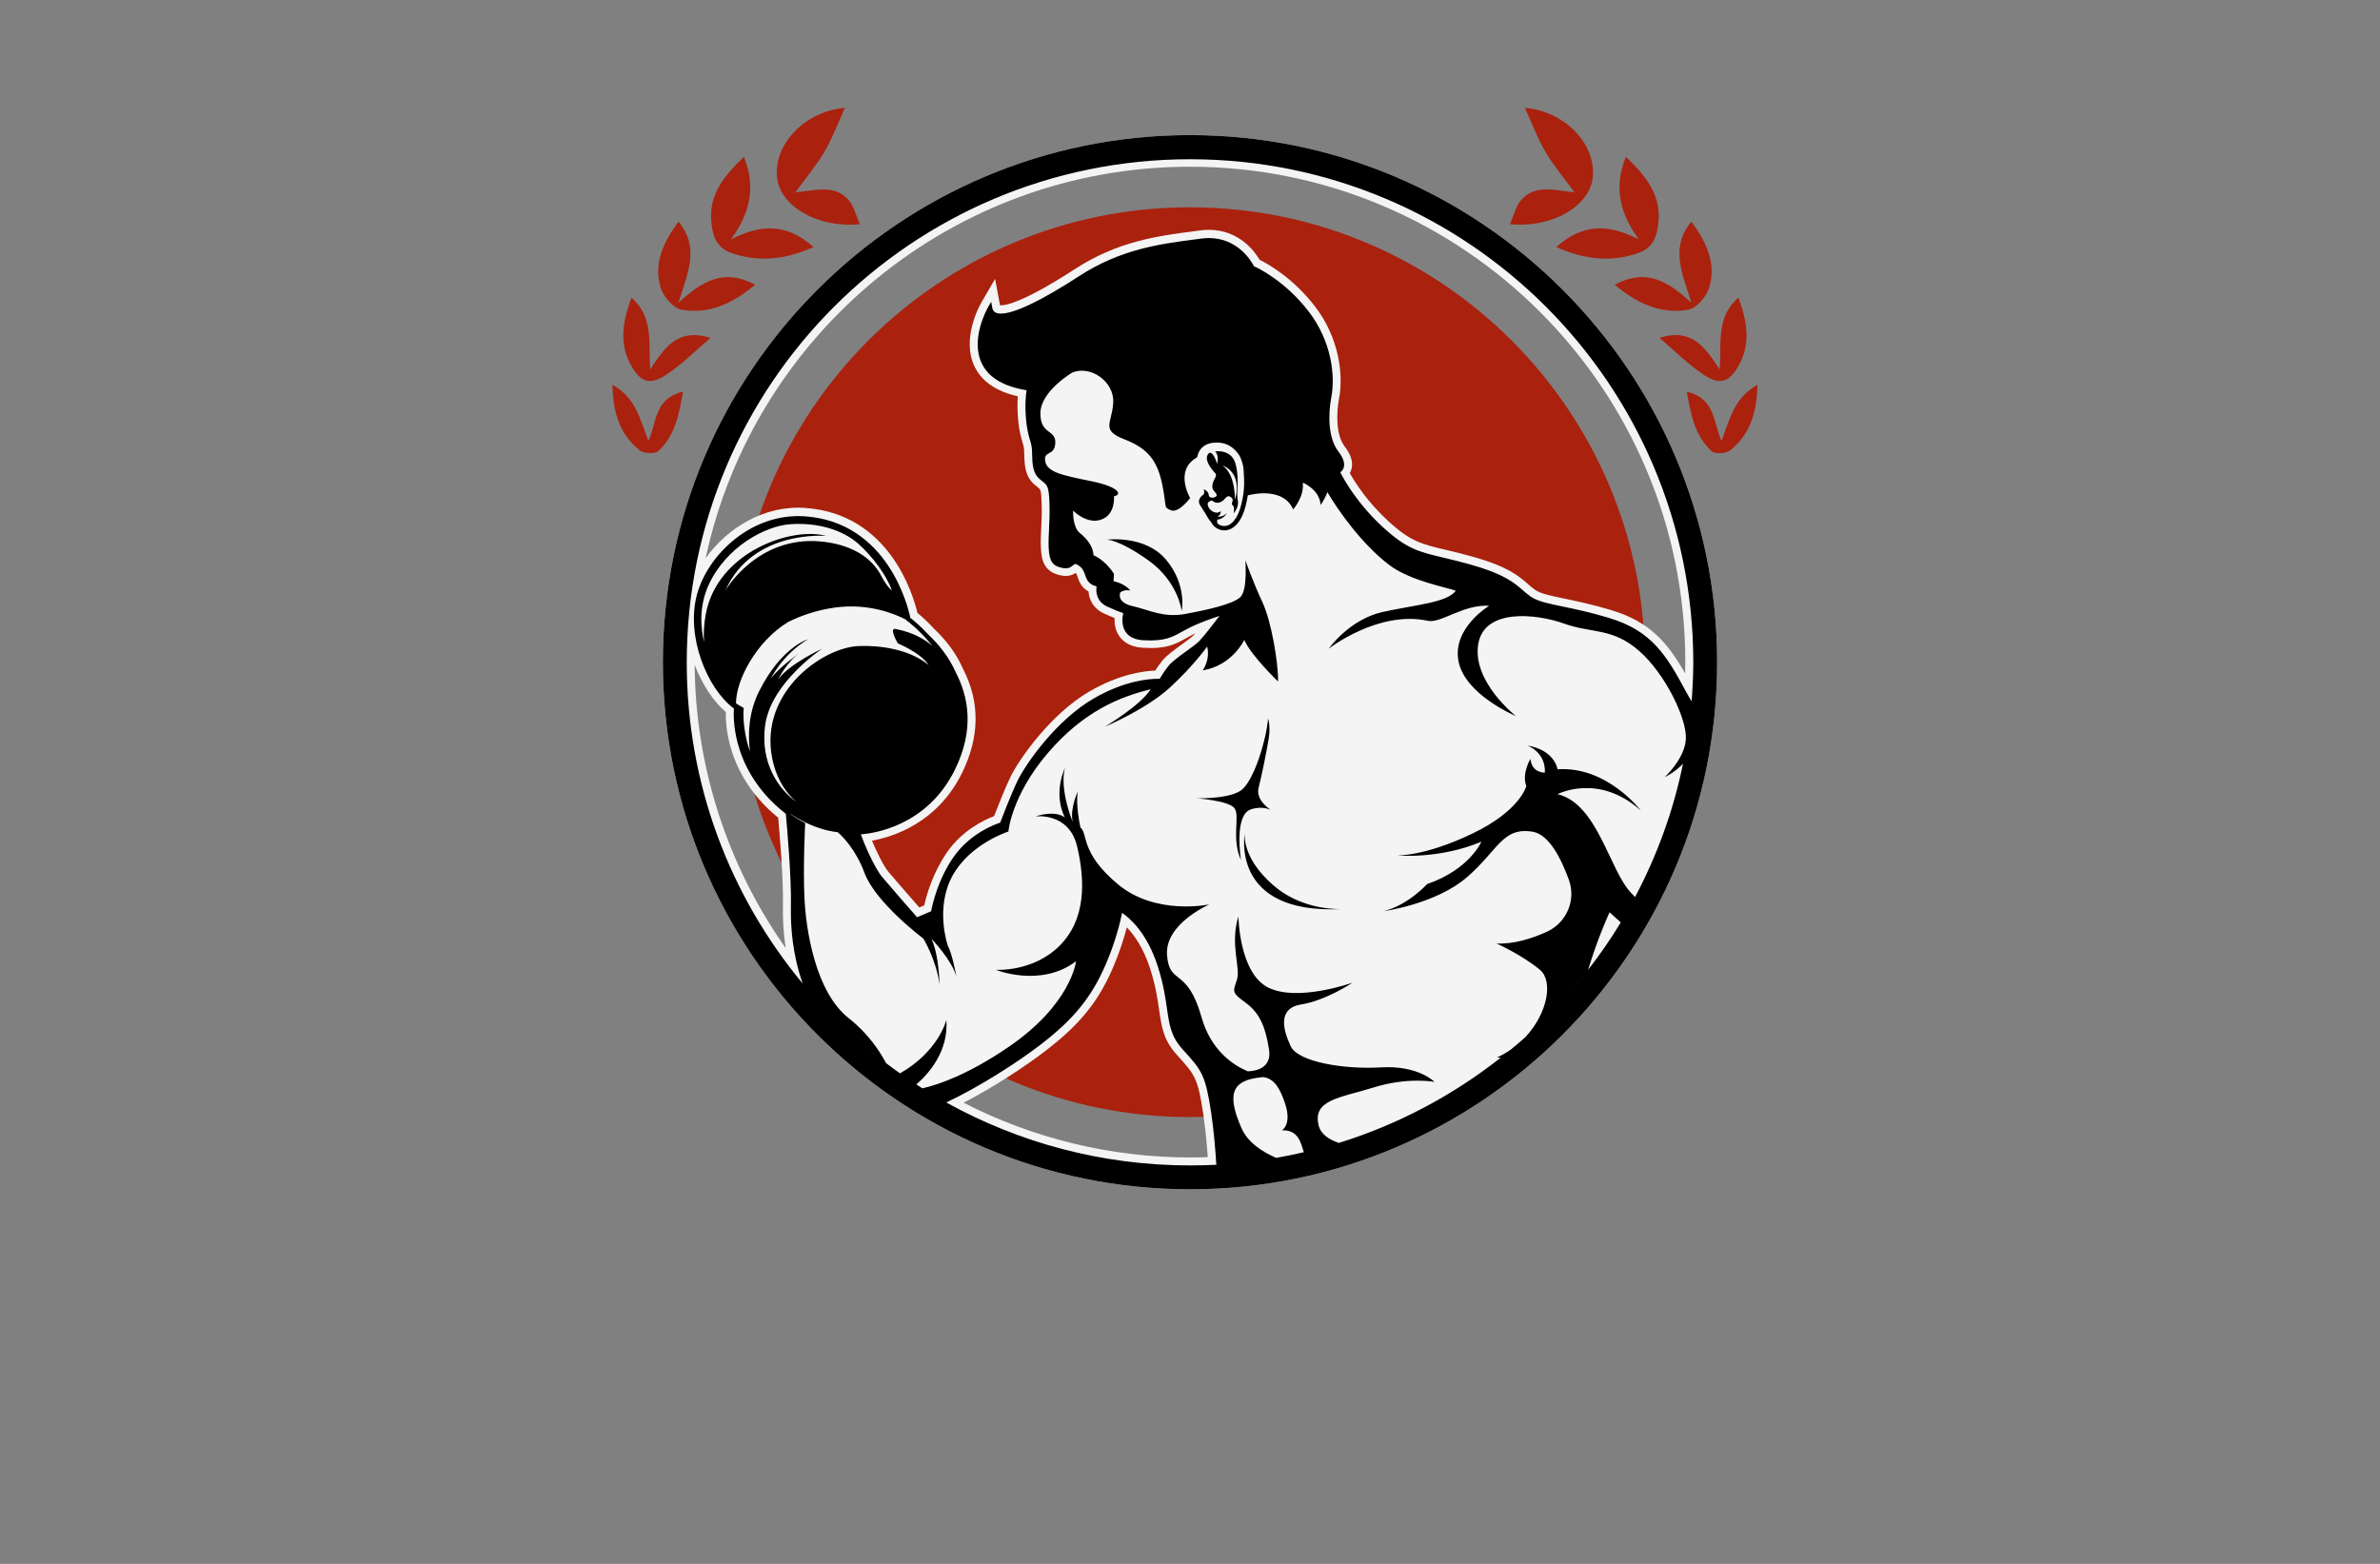 <?xml version="1.0" encoding="utf-8"?>
<!-- Generator: Adobe Illustrator 27.8.1, SVG Export Plug-In . SVG Version: 6.00 Build 0)  -->
<svg version="1.1" xmlns="http://www.w3.org/2000/svg" xmlns:xlink="http://www.w3.org/1999/xlink" x="0px" y="0px"
	 viewBox="0 0 350 230" style="enable-background:new 0 0 350 230;" xml:space="preserve">
<rect x="0" y="0" width="350" height="230" fill="#808080" stroke="none"/>
<style type="text/css">
	.st0{fill:#FF9D00;}
	.st1{fill:url(#SVGID_1_);}
	.st2{opacity:0.22;fill:url(#SVGID_00000117635072567330894110000006232966209422731452_);}
	.st3{fill:#FFC200;}
	.st4{fill:#778718;}
	.st5{fill:#E0B017;}
	.st6{fill:#664407;}
	.st7{fill:#9E690A;}
	.st8{fill:#7F1105;}
	.st9{fill:#191933;}
	.st10{fill:#FCEBD4;}
	.st11{fill:#E3DFD6;}
	.st12{fill:#FFB000;}
	.st13{fill:#AA210E;}
	.st14{fill:#FFF0A6;}
	.st15{fill:#FFDA00;}
	.st16{fill:#F4F4F4;}
	.st17{fill:#DC5C28;}
	.st18{fill:#FF8440;}
	.st19{fill:#C45224;}
	.st20{fill:#2C4369;}
	.st21{fill:#2A72DB;}
	.st22{fill:#C65500;}
	.st23{fill:#C15746;}
	.st24{fill:#FF8C00;}
	.st25{fill:#FFEA2C;}
	.st26{fill:#F7FF57;}
	.st27{fill:#FFFFFF;}
	.st28{fill:#D64949;}
	.st29{fill:#353535;}
	.st30{fill:#FFC783;}
	.st31{fill:#3F7F91;}
	.st32{fill:#25BDE5;}
	.st33{fill:#8CDD00;}
	.st34{fill:#D1FF88;}
	.st35{fill:#333333;}
	.st36{fill:#FF9000;}
	.st37{fill:#A1A813;}
	.st38{fill:#B3C40E;}
	.st39{fill:#CACE72;}
	.st40{fill:url(#SVGID_00000019663589027302620700000009903253298512851637_);}
	.st41{fill:#93E800;}
	.st42{fill:#3CB7D3;}
	.st43{fill:#FF7631;}
	.st44{fill:#E6873C;}
	.st45{fill:#30657F;}
	.st46{fill:#FF7A40;}
	.st47{fill:#FFAD4A;}
	.st48{fill:#BC8E3B;}
	.st49{fill:#E2E2E2;}
	.st50{fill:#F2B844;}
	.st51{fill:#AF3838;}
	.st52{fill:#17B5C1;}
	.st53{fill:#A88643;}
	.st54{fill-rule:evenodd;clip-rule:evenodd;fill:#DD7928;}
	.st55{fill:#E6E7E8;stroke:#CFCFCF;stroke-width:0.106;}
	.st56{fill-rule:evenodd;clip-rule:evenodd;fill:#204F7A;}
	.st57{fill-rule:evenodd;clip-rule:evenodd;fill:#50A4FF;}
	.st58{fill:#002649;}
	.st59{fill:#00134F;}
	.st60{fill:#665200;}
	.st61{fill:#002349;}
	.st62{fill:#FF914D;}
	.st63{fill:#AC1929;}
	.st64{fill:#004AAD;}
	.st65{fill:#BE1C2D;}
	.st66{fill:#242424;}
	.st67{fill:#F1A75A;}
	.st68{fill-rule:evenodd;clip-rule:evenodd;}
	.st69{fill-rule:evenodd;clip-rule:evenodd;fill:#007177;}
	.st70{fill-rule:evenodd;clip-rule:evenodd;fill:#242424;}
	.st71{fill:#F9951C;}
	.st72{fill:#84123B;}
	.st73{fill:#FFB908;}
	.st74{fill:#393536;}
	.st75{fill:#093F00;}
	.st76{fill:#333300;}
	.st77{fill:#C8D7FF;}
	.st78{fill:#426BD1;}
	.st79{fill:#0036D2;}
</style>
<g id="Layer_1">
</g>
<g id="Layer_12">
</g>
<g id="Layer_13">
</g>
<g id="Layer_14">
</g>
<g id="Layer_15">
</g>
<g id="Layer_11">
</g>
<g id="Layer_8">
</g>
<g id="Layer_10">
</g>
<g id="Layer_9">
</g>
<g id="Layer_2">
</g>
<g id="Layer_3">
</g>
<g id="Layer_4">
</g>
<g id="Layer_5">
</g>
<g id="Layer_6">
</g>
<g id="Layer_7">
	<path class="st13" d="M126.45,32.98c-6.25,0.6-11.74-2.67-12.18-6.87c-0.51-4.88,4.06-9.75,9.98-10.24
		c-1.03,2.26-1.83,4.45-3.01,6.45c-1.18,2.02-2.74,3.85-4.27,5.96c2.82-0.24,5.77-1.24,7.83,1.15
		C125.61,30.36,125.88,31.7,126.45,32.98z M107.49,35.22c2.74-3.79,3.75-7.58,1.91-12.15c-3.04,2.87-5.15,5.67-4.8,9.47
		c0.17,1.92,0.63,3.85,2.94,4.66c4.01,1.4,7.88,1,12.09-0.86C115.7,32.79,111.83,32.97,107.49,35.22z M97.17,42.35
		c0.4,1.28,1.85,3,3.09,3.21c4.13,0.69,7.6-1,10.79-3.68c-4.58-2.48-7.8-0.54-11.27,2.64c1.32-4.33,3.19-8.07,0-11.92
		C97.49,35.69,96.08,38.84,97.17,42.35z M95.61,54.35c-0.28-4.05,0.56-7.65-2.75-10.59c-1.32,3.61-1.83,6.83-0.04,10.01
		c1.38,2.46,2.78,2.93,5.17,1.34c2.35-1.57,4.34-3.59,6.49-5.42C99.65,48.21,97.79,51.05,95.61,54.35z M94.11,66.26
		c0.56,0.44,2.24,0.51,2.69,0.1c2.49-2.33,3.05-5.37,3.65-8.78c-4.23,1.07-3.82,4.39-5.09,7.27c-1.28-3.31-1.87-6.34-5.3-8.27
		C90.16,60.56,91.05,63.84,94.11,66.26z M223.7,29.42c2.06-2.39,5.01-1.39,7.83-1.15c-1.53-2.1-3.09-3.94-4.27-5.96
		c-1.18-2-1.98-4.2-3.01-6.45c5.92,0.5,10.49,5.36,9.98,10.24c-0.44,4.2-5.93,7.47-12.18,6.87C222.62,31.7,222.89,30.36,223.7,29.42
		z M228.87,36.34c4.21,1.86,8.09,2.26,12.09,0.86c2.31-0.81,2.77-2.74,2.94-4.66c0.34-3.8-1.76-6.6-4.8-9.47
		c-1.85,4.57-0.84,8.36,1.91,12.15C236.67,32.97,232.8,32.79,228.87,36.34z M248.73,32.6c-3.18,3.86-1.32,7.6,0,11.92
		c-3.47-3.19-6.69-5.12-11.27-2.64c3.19,2.67,6.66,4.36,10.79,3.68c1.23-0.21,2.69-1.93,3.09-3.21
		C252.43,38.84,251.01,35.69,248.73,32.6z M244.03,49.68c2.15,1.82,4.14,3.85,6.49,5.42c2.39,1.6,3.79,1.12,5.17-1.34
		c1.78-3.18,1.28-6.4-0.04-10.01c-3.31,2.94-2.47,6.55-2.75,10.59C250.71,51.05,248.86,48.21,244.03,49.68z M258.45,56.59
		c-3.43,1.93-4.02,4.96-5.3,8.27c-1.26-2.88-0.86-6.21-5.09-7.27c0.6,3.41,1.16,6.45,3.65,8.78c0.44,0.41,2.13,0.34,2.69-0.1
		C257.46,63.84,258.35,60.56,258.45,56.59z"/>
	<g>
		<path class="st13" d="M241.9,97.39c0,36.95-29.95,66.9-66.9,66.9s-66.9-29.95-66.9-66.9s29.95-66.9,66.9-66.9
			S241.9,60.44,241.9,97.39z"/>
		<path class="st16" d="M175,172.56c-12.73,0-25.32-3.25-36.41-9.4l-2-1.11l2.07-0.97c4.88-2.29,10.48-5.93,13.63-8.35
			c4.73-3.64,7.24-6.72,9.25-11.36c1.46-3.37,2.11-6.26,2.32-7.34l0.34-1.72l1.46,0.97c1.14,0.76,3.99,3.1,5.71,8.44
			c0.88,2.74,1.18,4.8,1.42,6.46c0.33,2.32,0.53,3.71,1.96,5.31l0.37,0.42c2.6,2.9,3.31,3.89,4.15,9.53
			c0.34,2.32,0.6,4.94,0.77,7.79l0.07,1.18l-1.18,0.06C177.6,172.53,176.29,172.56,175,172.56z M141.71,162.18
			c10.25,5.27,21.71,8.05,33.29,8.05c0.86,0,1.74-0.02,2.61-0.05c-0.16-2.32-0.39-4.47-0.67-6.4c-0.77-5.18-1.25-5.72-3.57-8.31
			l-0.38-0.42c-1.9-2.13-2.18-4.07-2.53-6.53c-0.23-1.58-0.51-3.54-1.33-6.08c-0.98-3.05-2.36-4.95-3.42-6.05
			c-0.39,1.51-1.04,3.61-2.03,5.91c-2.18,5.05-4.88,8.38-9.97,12.28C150.81,156.81,146.19,159.86,141.71,162.18z M121.31,150.37
			l-4.17-5.02c-11.17-13.45-17.32-30.49-17.32-47.96c0-41.45,33.73-75.18,75.18-75.18c41.45,0,75.18,33.73,75.18,75.18
			c0,1.76-0.08,3.67-0.25,5.84l-0.27,3.46l-1.88-2.91c-0.28-0.43-0.54-0.87-0.78-1.33c-2.94-5.5-4.89-8.7-10.75-10.46
			c-2.7-0.81-4.89-1.27-6.65-1.63c-2.31-0.48-3.97-0.82-5.17-1.65c-0.48-0.33-0.88-0.67-1.26-1.01c-1.22-1.06-2.58-2.24-7.34-3.57
			c-1.45-0.4-2.66-0.69-3.72-0.94c-3.77-0.89-5.81-1.37-9.51-4.76c-3.97-3.64-6.01-7.37-6.55-8.43l-0.45-0.89l0.81-0.58
			c0.06-0.04,0.07-0.08,0.08-0.1c0.05-0.18-0.07-0.63-0.6-1.3c-2.21-2.85-1.52-7.59-1.25-8.97c0.54-2.81,0.04-7.53-3.12-11.62
			c-3.26-4.22-6.91-6-7.6-6.31l-0.37-0.17l-0.19-0.37c-0.3-0.58-1.97-3.5-5.59-3.5c-0.32,0-0.65,0.02-0.98,0.07l-0.83,0.11
			c-5.03,0.65-10.73,1.39-16.63,5.23c-5.83,3.78-9.91,5.7-12.14,5.7c-0.57,0-1.05-0.12-1.44-0.35c-0.6,1.46-1.31,3.97-0.32,6.01
			c0.83,1.7,2.75,2.8,5.71,3.28l1.14,0.18l-0.17,1.14c-0.08,0.55-0.25,2.07-0.05,4.12c0.14,1.4,0.34,2.08,0.52,2.68
			c0.17,0.56,0.33,1.09,0.36,1.97l0.01,0.41c0.04,1.47,0.09,2.32,0.73,2.85c0.12,0.1,0.24,0.19,0.34,0.27
			c1.09,0.85,1.39,1.45,1.49,4c0.06,1.56-0.01,2.86-0.06,4c-0.05,1.03-0.09,1.9-0.05,2.75c0.09,1.6,0.36,1.65,1.16,1.79
			c0.21,0.04,0.26,0.04,0.53-0.17c0.22-0.18,0.56-0.45,1.08-0.45c0.35,0,0.62,0.13,0.79,0.22c1.16,0.65,1.46,1.33,1.81,2.38
			c0.18,0.53,0.35,0.6,0.83,0.74l0.99,0.29l-0.16,1.02c-0.07,0.46-0.05,1.28,0.89,1.72c1.22,0.56,1.93,0.81,2.24,0.91l1.02,0.33
			l-0.24,1.04c-0.08,0.35-0.23,1.24,0.17,1.83c0.29,0.43,0.86,0.67,1.71,0.72c2.75,0.16,3.63-0.31,5.01-1.08
			c0.43-0.24,0.83-0.46,1.3-0.69c1.45-0.71,3.23-1.34,4.48-1.75l3.57-1.18l-2.27,2.99c-1.06,1.4-2.47,3.21-3.12,3.85
			c-0.45,0.45-1.17,0.97-2.01,1.58c-0.95,0.68-2.01,1.46-2.41,1.96c-0.59,0.75-1.04,1.48-1.2,1.76l-0.35,0.6l-0.91-0.03
			c-1.24,0-4.58,0.27-8.86,2.74c-5.28,3.06-9.56,9.21-10.7,11.55c-0.91,1.86-2.27,5.42-2.54,6.12l-0.2,0.52l-0.53,0.17
			c-0.66,0.21-4.05,1.44-6.25,4.61c-2.24,3.23-2.98,6.84-3.11,7.53l-0.11,0.62l-3.43,1.45l-0.56-0.64
			c-2.63-3.01-4.35-4.99-5.15-5.95c-1.28-1.53-2.93-5.42-3.34-6.63l-0.48-1.43l1.5-0.11c1.47-0.11,8.99-1.04,12.86-8.86
			c2.26-4.57,2.32-9,0.2-13.16c-0.86-1.96-2.13-3.72-3.8-5.31c-1.31-1.42-2.32-2.22-2.6-2.43l-0.35-0.27l-0.09-0.43
			c-0.28-1.35-3.03-13.24-14.5-14.01c-0.27-0.02-0.55-0.03-0.82-0.03c-6.8,0-12.35,5.42-13.77,10.66c-1.54,5.63,1.38,12.85,5,15.55
			l0.52,0.39l-0.05,0.64c-0.04,0.51-0.12,2.35,0.53,4.77c0.7,2.61,2.42,6.41,6.65,9.7l0.4,0.31l0.05,0.5
			c0.14,1.53,0.86,9.4,0.75,13.72c-0.06,2.67,0.18,6.73,1.66,10.95L121.31,150.37z M102.16,97.77c0.08,14.94,4.8,29.52,13.39,41.67
			c-0.38-2.41-0.45-4.58-0.41-6.23c0.09-3.84-0.51-10.89-0.7-12.95c-4.45-3.61-6.3-7.75-7.07-10.62c-0.58-2.15-0.66-3.91-0.63-4.92
			C104.9,103.14,103.24,100.64,102.16,97.77z M128.23,123.64c0.65,1.55,1.67,3.68,2.39,4.54c0.74,0.89,2.28,2.66,4.57,5.28
			l0.73-0.31c0.34-1.55,1.26-4.79,3.36-7.82c2.24-3.22,5.41-4.73,6.91-5.3c0.49-1.27,1.62-4.15,2.43-5.81
			c1.24-2.54,5.89-9.23,11.63-12.55c4.38-2.53,7.97-2.99,9.64-3.05c0.26-0.4,0.61-0.91,1.03-1.44c0.6-0.75,1.7-1.55,2.87-2.4
			c0.7-0.51,1.41-1.02,1.73-1.34c0.07-0.07,0.16-0.16,0.26-0.28c-0.08,0.04-0.16,0.07-0.24,0.11c-0.43,0.21-0.79,0.41-1.13,0.6
			c-1.52,0.85-2.82,1.61-6.33,1.4c-2.01-0.11-3.02-1.02-3.51-1.75c-0.58-0.86-0.7-1.84-0.66-2.63c-0.41-0.16-0.92-0.38-1.56-0.67
			c-1.56-0.71-2.19-2.02-2.27-3.24c-0.62-0.33-1.19-0.88-1.53-1.91c-0.15-0.46-0.23-0.67-0.35-0.81c-0.45,0.29-1.08,0.56-2.03,0.39
			c-2.4-0.42-2.98-1.88-3.09-3.96c-0.06-0.98-0.01-1.9,0.04-2.97c0.06-1.13,0.12-2.37,0.06-3.83c-0.07-1.83-0.14-1.89-0.59-2.25
			c-0.13-0.1-0.26-0.21-0.41-0.33c-1.46-1.23-1.51-2.93-1.56-4.57l-0.01-0.4c-0.02-0.57-0.11-0.87-0.26-1.37
			c-0.19-0.63-0.45-1.49-0.61-3.12c-0.14-1.46-0.12-2.68-0.06-3.57c-3.15-0.71-5.29-2.17-6.35-4.35c-2.03-4.17,0.85-9.21,0.98-9.42
			l2.03-3.5l0.72,3.89c0.55,0.06,3.08-0.17,11-5.32c6.35-4.13,12.33-4.9,17.6-5.58l0.83-0.11c0.43-0.06,0.86-0.09,1.28-0.09
			c4.44,0,6.74,3.16,7.47,4.41c1.3,0.64,4.92,2.68,8.13,6.84c3.63,4.7,4.19,10.2,3.56,13.49c-0.43,2.25-0.47,5.46,0.81,7.11
			c0.96,1.24,1.29,2.38,0.99,3.4c-0.06,0.19-0.13,0.36-0.23,0.53c0.8,1.43,2.62,4.27,5.68,7.08c3.25,2.98,4.87,3.36,8.42,4.2
			c1.14,0.27,2.38,0.56,3.86,0.98c5.27,1.47,6.84,2.84,8.23,4.05c0.38,0.33,0.69,0.6,1.06,0.86c0.82,0.56,2.28,0.87,4.32,1.29
			c1.81,0.38,4.06,0.84,6.85,1.68c5.71,1.72,8.27,4.73,10.9,9.33c0.02-0.58,0.02-1.14,0.02-1.69c0-40.17-32.68-72.84-72.84-72.84
			c-34.93,0-64.2,24.72-71.23,57.59c3.1-4.37,8.51-7.83,14.61-7.41c12.37,0.84,15.89,12.69,16.54,15.45
			c0.52,0.42,1.44,1.22,2.51,2.39c1.85,1.74,3.3,3.76,4.25,5.95c2.45,4.79,2.39,9.93-0.21,15.2
			C137.85,121.03,131.38,123.07,128.23,123.64z"/>
		<path class="st16" d="M175,19.87c-42.74,0-77.52,34.77-77.52,77.52c0,42.74,34.77,77.52,77.52,77.52
			c42.74,0,77.52-34.77,77.52-77.52C252.52,54.64,217.74,19.87,175,19.87z M175,171.4c-13.01,0-25.22-3.37-35.84-9.26
			c4.87-2.29,10.48-5.9,13.84-8.48c4.91-3.77,7.51-6.98,9.61-11.82c1.5-3.48,2.18-6.46,2.4-7.58c0.98,0.65,3.62,2.79,5.24,7.83
			c0.85,2.65,1.14,4.66,1.37,6.28c0.34,2.35,0.58,4.05,2.25,5.91l0.38,0.42c2.4,2.67,3.04,3.39,3.86,8.92
			c0.4,2.71,0.63,5.48,0.76,7.69h0C177.58,171.36,176.29,171.4,175,171.4z M248.03,101.89c-3-5.6-5.15-9.14-11.45-11.03
			c-2.75-0.83-4.96-1.29-6.75-1.66c-2.17-0.45-3.73-0.77-4.74-1.47c-0.43-0.3-0.79-0.61-1.17-0.94c-1.3-1.13-2.76-2.4-7.78-3.8
			c-1.49-0.42-2.73-0.71-3.82-0.97c-3.64-0.86-5.47-1.29-8.94-4.48c-3.83-3.51-5.79-7.1-6.29-8.09c0.19-0.14,0.41-0.36,0.51-0.71
			c0.19-0.64-0.08-1.43-0.79-2.35c-1.52-1.96-1.53-5.44-1.03-8.04c0.58-3.05,0.05-8.16-3.34-12.55c-3.43-4.44-7.32-6.33-8.05-6.66
			c-0.35-0.69-2.33-4.14-6.63-4.14c-0.37,0-0.75,0.03-1.13,0.08l-0.83,0.11c-5.15,0.67-10.99,1.42-17.12,5.41
			c-5.55,3.61-9.53,5.51-11.5,5.51c-0.98,0-1.2-0.47-1.27-0.87l-0.16-0.87l-0.44,0.77c-0.11,0.19-2.69,4.71-0.93,8.32
			c1,2.07,3.22,3.38,6.57,3.92c-0.1,0.67-0.27,2.26-0.06,4.4c0.15,1.51,0.38,2.28,0.56,2.9c0.16,0.53,0.28,0.94,0.31,1.67l0.01,0.41
			c0.04,1.51,0.08,2.82,1.14,3.71c0.14,0.11,0.26,0.21,0.37,0.3c0.71,0.56,0.95,0.75,1.04,3.12c0.06,1.51-0.01,2.78-0.06,3.9
			c-0.05,1.05-0.1,1.96-0.05,2.88c0.11,1.94,0.61,2.61,2.13,2.87c0.79,0.14,1.19-0.19,1.47-0.42c0.25-0.2,0.32-0.24,0.55-0.11
			c0.78,0.44,0.96,0.8,1.27,1.73c0.34,1.02,0.93,1.3,1.62,1.5c-0.14,0.87,0.05,2.27,1.56,2.96c1.23,0.56,1.97,0.84,2.36,0.96
			c-0.13,0.58-0.3,1.79,0.34,2.75c0.5,0.75,1.38,1.17,2.61,1.24c3.14,0.18,4.23-0.44,5.67-1.24c0.37-0.2,0.76-0.42,1.21-0.65
			c1.43-0.7,3.24-1.33,4.33-1.69c-0.86,1.13-2.38,3.1-3.01,3.73c-0.38,0.38-1.11,0.91-1.87,1.46c-1.05,0.76-2.14,1.55-2.63,2.17
			c-0.63,0.8-1.09,1.55-1.29,1.89c-0.07,0-0.15,0-0.26,0c-1.33,0-4.93,0.28-9.45,2.9c-5.52,3.19-9.98,9.61-11.17,12.05
			c-0.92,1.89-2.28,5.44-2.58,6.21c-0.81,0.26-4.45,1.6-6.85,5.05c-2.36,3.39-3.14,7.12-3.3,7.98l-2.07,0.88
			c-0.74-0.84-3.9-4.46-5.14-5.93c-1.16-1.38-2.74-5.1-3.12-6.26c1.86-0.14,9.72-1.2,13.82-9.5c2.99-6.06,1.9-10.86,0.19-14.21
			c-1.06-2.42-2.64-4.3-4.04-5.62c-1.3-1.42-2.37-2.26-2.7-2.51c-0.29-1.44-3.24-14.11-15.57-14.94c-0.3-0.02-0.6-0.03-0.9-0.03
			c-7.36,0-13.36,5.86-14.9,11.52c-1.67,6.13,1.47,13.85,5.43,16.79c-0.05,0.61-0.12,2.58,0.57,5.16c0.75,2.79,2.58,6.84,7.06,10.32
			c0.11,1.17,0.85,9.28,0.75,13.59c-0.07,3.05,0.24,7.15,1.73,11.37c-10.64-12.81-17.05-29.26-17.05-47.22
			c0-40.87,33.14-74.01,74.01-74.01c40.87,0,74.01,33.14,74.01,74.01c0,1.94-0.1,3.85-0.24,5.75
			C248.51,102.74,248.26,102.32,248.03,101.89z"/>
		<path d="M175,19.87c-42.74,0-77.52,34.77-77.52,77.52c0,42.74,34.77,77.52,77.52,77.52c42.74,0,77.52-34.77,77.52-77.52
			C252.52,54.64,217.74,19.87,175,19.87z M118.35,144.99c0.76,0.91,1.54,1.8,2.35,2.67C119.89,146.78,119.11,145.89,118.35,144.99z
			 M127.24,153.9c0.88,0.74,1.78,1.46,2.7,2.17C129.02,155.37,128.12,154.65,127.24,153.9z M175,171.4
			c-13.01,0-25.22-3.37-35.84-9.26c4.87-2.29,10.48-5.9,13.84-8.48c4.91-3.77,7.51-6.98,9.61-11.82c1.5-3.48,2.18-6.46,2.4-7.58
			c0.98,0.65,3.62,2.79,5.24,7.83c0.85,2.65,1.14,4.66,1.37,6.28c0.34,2.35,0.58,4.05,2.25,5.91l0.38,0.42
			c2.4,2.67,3.04,3.39,3.86,8.92c0.4,2.71,0.63,5.48,0.76,7.69h0C177.58,171.36,176.29,171.4,175,171.4z M182.57,165.91
			c-2.35-5.35-1.15-7.05,2.95-7.48c0.08-0.01,0.15-0.02,0.22-0.02c1.66,0.18,2.54,1.72,3.27,3.98c0.98,3.03-0.49,3.85-0.49,3.85
			c2.41-0.1,2.77,1.81,3.22,3.22c-1.34,0.31-2.69,0.59-4.06,0.83C185.53,169.37,183.49,167.99,182.57,165.91z M229.18,147.78
			c1.53-1.65,2.98-3.36,4.36-5.14C232.17,144.42,230.71,146.13,229.18,147.78z M233.54,142.64c1.3-4.26,2.67-7.39,3.16-8.47
			c0.33,0.31,0.9,0.83,1.65,1.49C236.89,138.09,235.27,140.41,233.54,142.64z M244.82,114.29c0,0,1.39-0.63,2.68-1.96
			c-1.42,6.94-3.83,13.52-7.05,19.6c-0.2-0.21-0.4-0.42-0.58-0.6c-3.22-3.39-4.92-13.11-10.82-14.53c0,0,6.01-3.17,12.24,2.4
			c0,0-4.97-6.56-12.24-6.06c0,0-0.38-2.84-4.48-3.5c0,0,2.73,0.87,2.62,3.99c0,0-1.91,0.11-2.13-2.02c0,0-1.31,2.19-0.6,3.99
			c0,0-0.87,3.61-7.92,6.99c-7.05,3.39-11.09,3.22-11.09,3.22s6.17,0.6,12.4-2.02c0,0-1.75,4.1-7.98,6.23c0,0-2.73,3.06-6.39,3.99
			c0,0,7.7-1.04,12.29-5.03c4.59-3.99,5.19-7.37,9.61-6.66c2.41,0.39,4.2,3.93,5.34,7.08c1.09,3.02-0.36,6.35-3.29,7.66
			c-2.18,0.98-4.83,1.82-7.35,1.7c0,0,3.77,1.69,6.39,3.88c1.96,1.63,1.14,6.37-2.15,9.89c-0.71,0.64-1.44,1.26-2.18,1.86
			c-0.62,0.43-1.28,0.81-2.01,1.14c0,0,0.22,0.01,0.57,0.02c-7.03,5.53-15.06,9.83-23.81,12.54c-1.45-0.49-2.67-1.29-2.98-2.59
			c-0.9-3.77,3.11-4.02,8.11-5.57c5-1.56,8.93-0.82,8.93-0.82s-2.38-2.46-7.87-2.13c-5.49,0.33-12.21-0.82-13.27-3.11
			c-1.07-2.29-2.05-5.57,1.56-6.15c3.61-0.57,7.54-3.2,7.54-3.2s-8.03,2.87-12.37,0.74c-4.34-2.13-4.42-10.49-4.42-10.49
			c-1.31,4.18,0.41,7.62-0.25,9.42c-0.66,1.8-0.57,1.88,1.31,3.28c1.88,1.39,2.87,3.2,3.44,6.88c0.43,2.74-1.91,3.17-3.14,3.21
			c-2.14-0.92-5.4-3.07-6.78-7.94c-2.13-7.54-4.75-4.59-5.08-9.18c-0.33-4.59,6.23-7.43,6.23-7.43s-7.87,1.69-13.44-2.95
			c-5.57-4.64-4.37-7.37-5.52-8.36c0,0-0.76-3.33-0.38-5.3c0,0-1.2,2.46-0.76,4.48c0,0-1.97-4.7-1.15-7.92c0,0-1.8,3.66,0,7.27
			c0,0-1.2-1.15-4.32-0.16c0,0,4.92-0.66,6.12,4.42c1.2,5.08,1.31,10.76-2.62,14.64c-3.93,3.88-9.34,3.5-9.34,3.5
			s6.61,2.68,11.8-1.26c0,0-0.66,6.28-9.94,12.62c-5.94,4.05-10.28,5.53-12.65,6.07c-0.3-0.19-0.6-0.38-0.9-0.57
			c1.73-1.49,4.77-4.8,4.42-9.49c0,0-1.09,4.59-6.82,7.86c-0.69-0.49-1.37-1-2.05-1.51c-0.94-1.78-2.65-4.38-5.5-6.62
			c-4.86-3.82-6.28-12.89-6.5-17.7c-0.22-4.81,0.11-10.98,0.11-10.98s-0.88-0.42-2.22-1.34c0-0.01,0-0.02,0-0.03
			c1.25,0.78,3.76,2.35,7,2.71c0.68,0.58,2.63,2.47,3.96,6.03c1.64,4.37,8.63,9.61,8.63,9.61s1.9,3.09,2.4,6.8
			c-0.09-2.19-0.37-4.98-1.2-6.75c0,0,2.9,2.95,3.66,5.52c0,0-0.6-3.33-1.26-4.53c0,0-1.91-5.46,0.66-10.22
			c2.57-4.75,8.25-6.56,8.25-6.56s0.44-5.24,5.74-11.47c5.3-6.23,10.71-8.36,15.19-9.45c-1.58,2.46-6.77,5.52-6.77,5.52
			s6.12-2.57,9.61-5.79c3.5-3.22,5.46-6.01,5.46-6.01c0.49,1.97-0.66,3.5-0.66,3.5c4.37-0.71,6.12-4.48,6.12-4.48
			c0.98,2.29,4.97,6.12,4.97,6.12c0.05-2.68-0.98-8.85-2.29-11.64c-1.31-2.79-2.46-6.01-2.51-6.17c-0.05-0.16,0.38,4.37-0.76,5.41
			c-1.15,1.04-4.81,1.86-8.08,2.46c-3.28,0.6-5.3-0.6-7.76-1.15c-2.46-0.55-1.8-2.02-1.8-2.02c0.66-0.49,1.47-0.27,1.47-0.27
			c-0.87-1.09-2.46-1.37-2.46-1.37l0.05-1.09c-1.31-2.08-3-2.73-3-2.73c-0.05-1.26-0.93-2.4-2.02-3.28
			c-1.09-0.87-0.98-3.28-0.98-3.28s2.02,2.08,4.15,1.31c2.13-0.76,1.86-3.44,1.86-3.44c1.15-0.16,0.98-1.31-3.28-2.19
			c-4.26-0.87-6.56-1.31-6.83-2.95c-0.27-1.64,1.37-0.66,1.48-2.68c0.11-2.02-2.24-1.2-2.19-4.42c0.05-3.22,4.7-5.95,4.7-5.95
			c2.73-1.09,6.17,1.37,6.01,4.42c-0.16,3.06-1.91,4.04,1.64,5.41c3.55,1.37,4.86,3.22,5.57,6.66c0.71,3.44,0.11,3.28,1.26,3.77
			c1.15,0.49,2.84-1.8,2.84-1.8s-2.4-4.04,0.98-5.95l0.11-0.22c0,0,0.27-2.19,3.22-1.97c1.44,0.11,2.39,1.04,2.99,1.97
			c0.32,0.71,0.52,1.41,0.56,1.98l0.01,0.21c0.1,1.62,0.18,2.79-0.36,4.98c-0.5,2.03-1.51,3.23-2.64,3.11
			c-0.4-0.04-0.68-0.21-0.88-0.4c-0.04-0.28-0.01-0.54-0.01-0.54c0.88,0,1.47-0.96,1.47-0.96c-0.64,0.63-1.43,0.53-1.43,0.53
			c0.51-0.23,0.49-0.82,0.49-0.82c-0.59,0.57-1.62,0.02-1.88-0.74c-0.27-0.76,0.64-0.8,0.64-0.8s0.43,0.53,1.19,0.23
			c0.76-0.31,0.86-1.21,1.52-0.74c0.66,0.47-0.12,0.94,0.25,1.17c0.37,0.23,0.18,1.11,0.16,1.19c-0.02,0.08,0.86-0.9,0.61-1.93
			c-0.25-1.02,0.29-2.83-0.29-5.2c-0.57-2.38-3.05-1.95-3.05-1.95c0.64,0.53,0.31,1.82,0.31,1.82s-0.72-2.4-1.37-1.37
			c-0.66,1.02,1.13,2.79,1.13,2.79c0.27,0.47-0.31,0.8-0.45,1.66c-0.14,0.86,0.45,0.96,0.61,1.45c0.16,0.49-1.13,0.68-1.15,0.08
			c0-0.04-0.01-0.08-0.01-0.12c-0.11-0.51-0.72-0.74-0.72-0.74c0.23,1.04-0.25,0.64-0.61,1.37c-0.37,0.74,0.25,1.09,1.15,2.72
			c0.16,0.29,0.34,0.53,0.52,0.72c0.21,0.4,0.71,1.11,1.75,1.22c0.07,0.01,0.15,0.01,0.22,0.01c1.39,0,2.57-1.36,3.13-3.62
			c0.14-0.56,0.24-1.07,0.31-1.53c0.86-0.22,5.24-1.18,6.67,2.06c0,0,1.64-1.8,1.42-3.93c0,0,2.46,0.98,2.62,3.28
			c0,0,0.64-0.86,0.99-1.89c1.61,2.75,5.05,7.61,9.06,10.69c3.12,2.39,8.62,3.34,9.83,3.82c-1.31,1.75-5.81,2.04-10.71,3.11
			c-4.97,1.09-7.98,5.41-7.98,5.41s7.28-5.69,14.59-4.1c1.88,0.41,5.24-2.46,9.01-2.21c0,0-5.49,3.28-4.51,8.19
			c0.98,4.92,8.44,8.03,8.44,8.03s-6.31-4.92-5.57-10.41c0.74-5.49,8.52-4.67,12.62-3.2c4.1,1.48,7.13,0.57,11.06,4.02
			c3.93,3.44,7.05,10.08,6.88,12.95C247.77,111.58,244.82,114.29,244.82,114.29z M114.4,99.97c0,0,1.31-2.68,3.33-4.04
			c0,0-3.17,2.19-4.37,3.88c0,0,1.64-3.5,5.46-5.79c0,0-3.88,1.09-7.16,7.59c-1.59,3.15-1.69,6.39-1.37,8.91
			c-1.25-3.61-0.92-6.39-0.92-6.39l-1.13-0.68c-0.04-3.36,2.98-9.15,7.68-11.98c1.75-0.87,4.11-1.75,6.97-2.13
			c4.94-0.65,8.8,0.98,10.37,1.81l0.01,0.06l0.11,0.08c0.02,0.01,1.81,1.31,3.77,3.74c-1.07-0.96-2.78-2-5.44-2.53
			c-1.06-0.21,0.33,2.13,0.33,2.13s3.25,1.29,4.53,3.17c-2.93-2.37-7.2-2.9-10.25-2.79c-5.62,0.21-15.35,7.36-12.51,17.56
			c0.65,2.32,1.81,4.05,3.27,5.33c-2.33-1.63-5.41-5.52-4.53-11.41c0.93-6.17,8.36-11.09,8.36-11.09S115.98,97.68,114.4,99.97z
			 M103.8,90.28c-0.29,1.51-0.35,2.89-0.26,4.16c-0.49-2.06-0.8-5.25,0.71-8.5c2.54-5.45,8.19-8.6,12.05-8.85
			c3.85-0.25,7.54,0.78,9.91,2.87c2.04,1.8,4.2,4.68,4.95,6.89c-0.45-0.39-0.99-1.04-1.55-2.13c-1.48-2.87-4.59-4.67-8.85-5.08
			c-9.42-0.91-14.09,7.21-14.09,7.21c4.02-9.01,14.83-8.03,14.83-8.03C116.42,77.41,105.52,81.18,103.8,90.28z M179.78,68.46
			c0,0,3.03,0.9,1.82,5.08C181.6,73.54,181.75,69.81,179.78,68.46z M248.77,103.14c-0.26-0.4-0.5-0.82-0.73-1.24
			c-3-5.6-5.15-9.14-11.45-11.03c-2.75-0.83-4.96-1.29-6.75-1.66c-2.17-0.45-3.73-0.77-4.74-1.47c-0.43-0.3-0.79-0.61-1.17-0.94
			c-1.3-1.13-2.76-2.4-7.78-3.8c-1.49-0.42-2.73-0.71-3.82-0.97c-3.64-0.86-5.47-1.29-8.94-4.48c-3.83-3.51-5.79-7.1-6.29-8.09
			c0.19-0.14,0.41-0.36,0.51-0.71c0.19-0.64-0.08-1.43-0.79-2.35c-1.52-1.96-1.53-5.44-1.03-8.04c0.58-3.05,0.05-8.16-3.34-12.55
			c-3.43-4.44-7.32-6.33-8.05-6.66c-0.35-0.69-2.33-4.14-6.63-4.14c-0.37,0-0.75,0.03-1.13,0.08l-0.83,0.11
			c-5.15,0.67-10.99,1.42-17.12,5.41c-5.55,3.61-9.53,5.51-11.5,5.51c-0.98,0-1.2-0.47-1.27-0.87l-0.16-0.87l-0.44,0.77
			c-0.11,0.19-2.69,4.71-0.93,8.32c1,2.07,3.22,3.38,6.57,3.92c-0.1,0.67-0.27,2.26-0.06,4.4c0.15,1.51,0.38,2.28,0.56,2.9
			c0.16,0.53,0.28,0.94,0.31,1.67l0.01,0.41c0.04,1.51,0.08,2.82,1.14,3.71c0.14,0.11,0.26,0.21,0.37,0.3
			c0.71,0.56,0.95,0.75,1.04,3.12c0.06,1.51-0.01,2.78-0.06,3.9c-0.05,1.05-0.1,1.96-0.05,2.88c0.11,1.94,0.61,2.61,2.13,2.87
			c0.79,0.14,1.19-0.19,1.47-0.42c0.25-0.2,0.32-0.24,0.55-0.11c0.78,0.44,0.96,0.8,1.27,1.73c0.34,1.02,0.93,1.3,1.62,1.5
			c-0.14,0.87,0.05,2.27,1.56,2.96c1.23,0.56,1.97,0.84,2.36,0.96c-0.13,0.58-0.3,1.79,0.34,2.75c0.5,0.75,1.38,1.17,2.61,1.24
			c3.14,0.18,4.23-0.44,5.67-1.24c0.37-0.2,0.76-0.42,1.21-0.65c1.43-0.7,3.24-1.33,4.33-1.69c-0.86,1.13-2.38,3.1-3.01,3.73
			c-0.38,0.38-1.11,0.91-1.87,1.46c-1.05,0.76-2.14,1.55-2.63,2.17c-0.63,0.8-1.09,1.55-1.29,1.89c-0.07,0-0.15,0-0.26,0
			c-1.33,0-4.93,0.28-9.45,2.9c-5.52,3.19-9.98,9.61-11.17,12.05c-0.92,1.89-2.28,5.44-2.58,6.21c-0.81,0.26-4.45,1.6-6.85,5.05
			c-2.36,3.39-3.14,7.12-3.3,7.98l-2.07,0.88c-0.74-0.84-3.9-4.46-5.14-5.93c-1.16-1.38-2.74-5.1-3.12-6.26
			c1.86-0.14,9.72-1.2,13.82-9.5c2.99-6.06,1.9-10.86,0.19-14.21c-1.06-2.42-2.64-4.3-4.04-5.62c-1.3-1.42-2.37-2.26-2.7-2.51
			c-0.29-1.44-3.24-14.11-15.57-14.94c-0.3-0.02-0.6-0.03-0.9-0.03c-7.36,0-13.36,5.86-14.9,11.52c-1.67,6.13,1.47,13.85,5.43,16.79
			c-0.05,0.61-0.12,2.58,0.57,5.16c0.75,2.79,2.58,6.84,7.06,10.32c0.11,1.17,0.85,9.28,0.75,13.59c-0.07,3.05,0.24,7.15,1.73,11.37
			c-10.64-12.81-17.05-29.26-17.05-47.22c0-40.87,33.14-74.01,74.01-74.01c40.87,0,74.01,33.14,74.01,74.01
			C249.01,99.32,248.91,101.24,248.77,103.14z M197.28,133.7c-16.5,0.8-14.22-11.17-14.22-11.17s-0.55,3.5,4.1,7.59
			C190.98,133.5,195.72,133.73,197.28,133.7z M162.72,79.38c0,0,1.64-0.16,6.1,2.99c4.47,3.15,4.96,7.5,4.96,7.5
			s0.82-3.81-2.29-7.54C168.37,78.6,162.72,79.38,162.72,79.38z M183.94,119.04c1.72-0.58,2.95,0.08,2.95,0.08s-2.29-1.39-1.8-3.28
			c0.49-1.88,1.15-5.24,1.47-7.13c0.33-1.88-0.08-3.03-0.08-3.03c-0.25,3.11-2.13,9.42-4.1,10.65c-1.97,1.23-6.47,1.07-6.47,1.07
			s4.59,0.33,5.57,1.39c0.98,1.07-0.47,4.45,1.02,7.71C182.5,126.5,181.41,119.89,183.94,119.04z"/>
	</g>
</g>
</svg>
